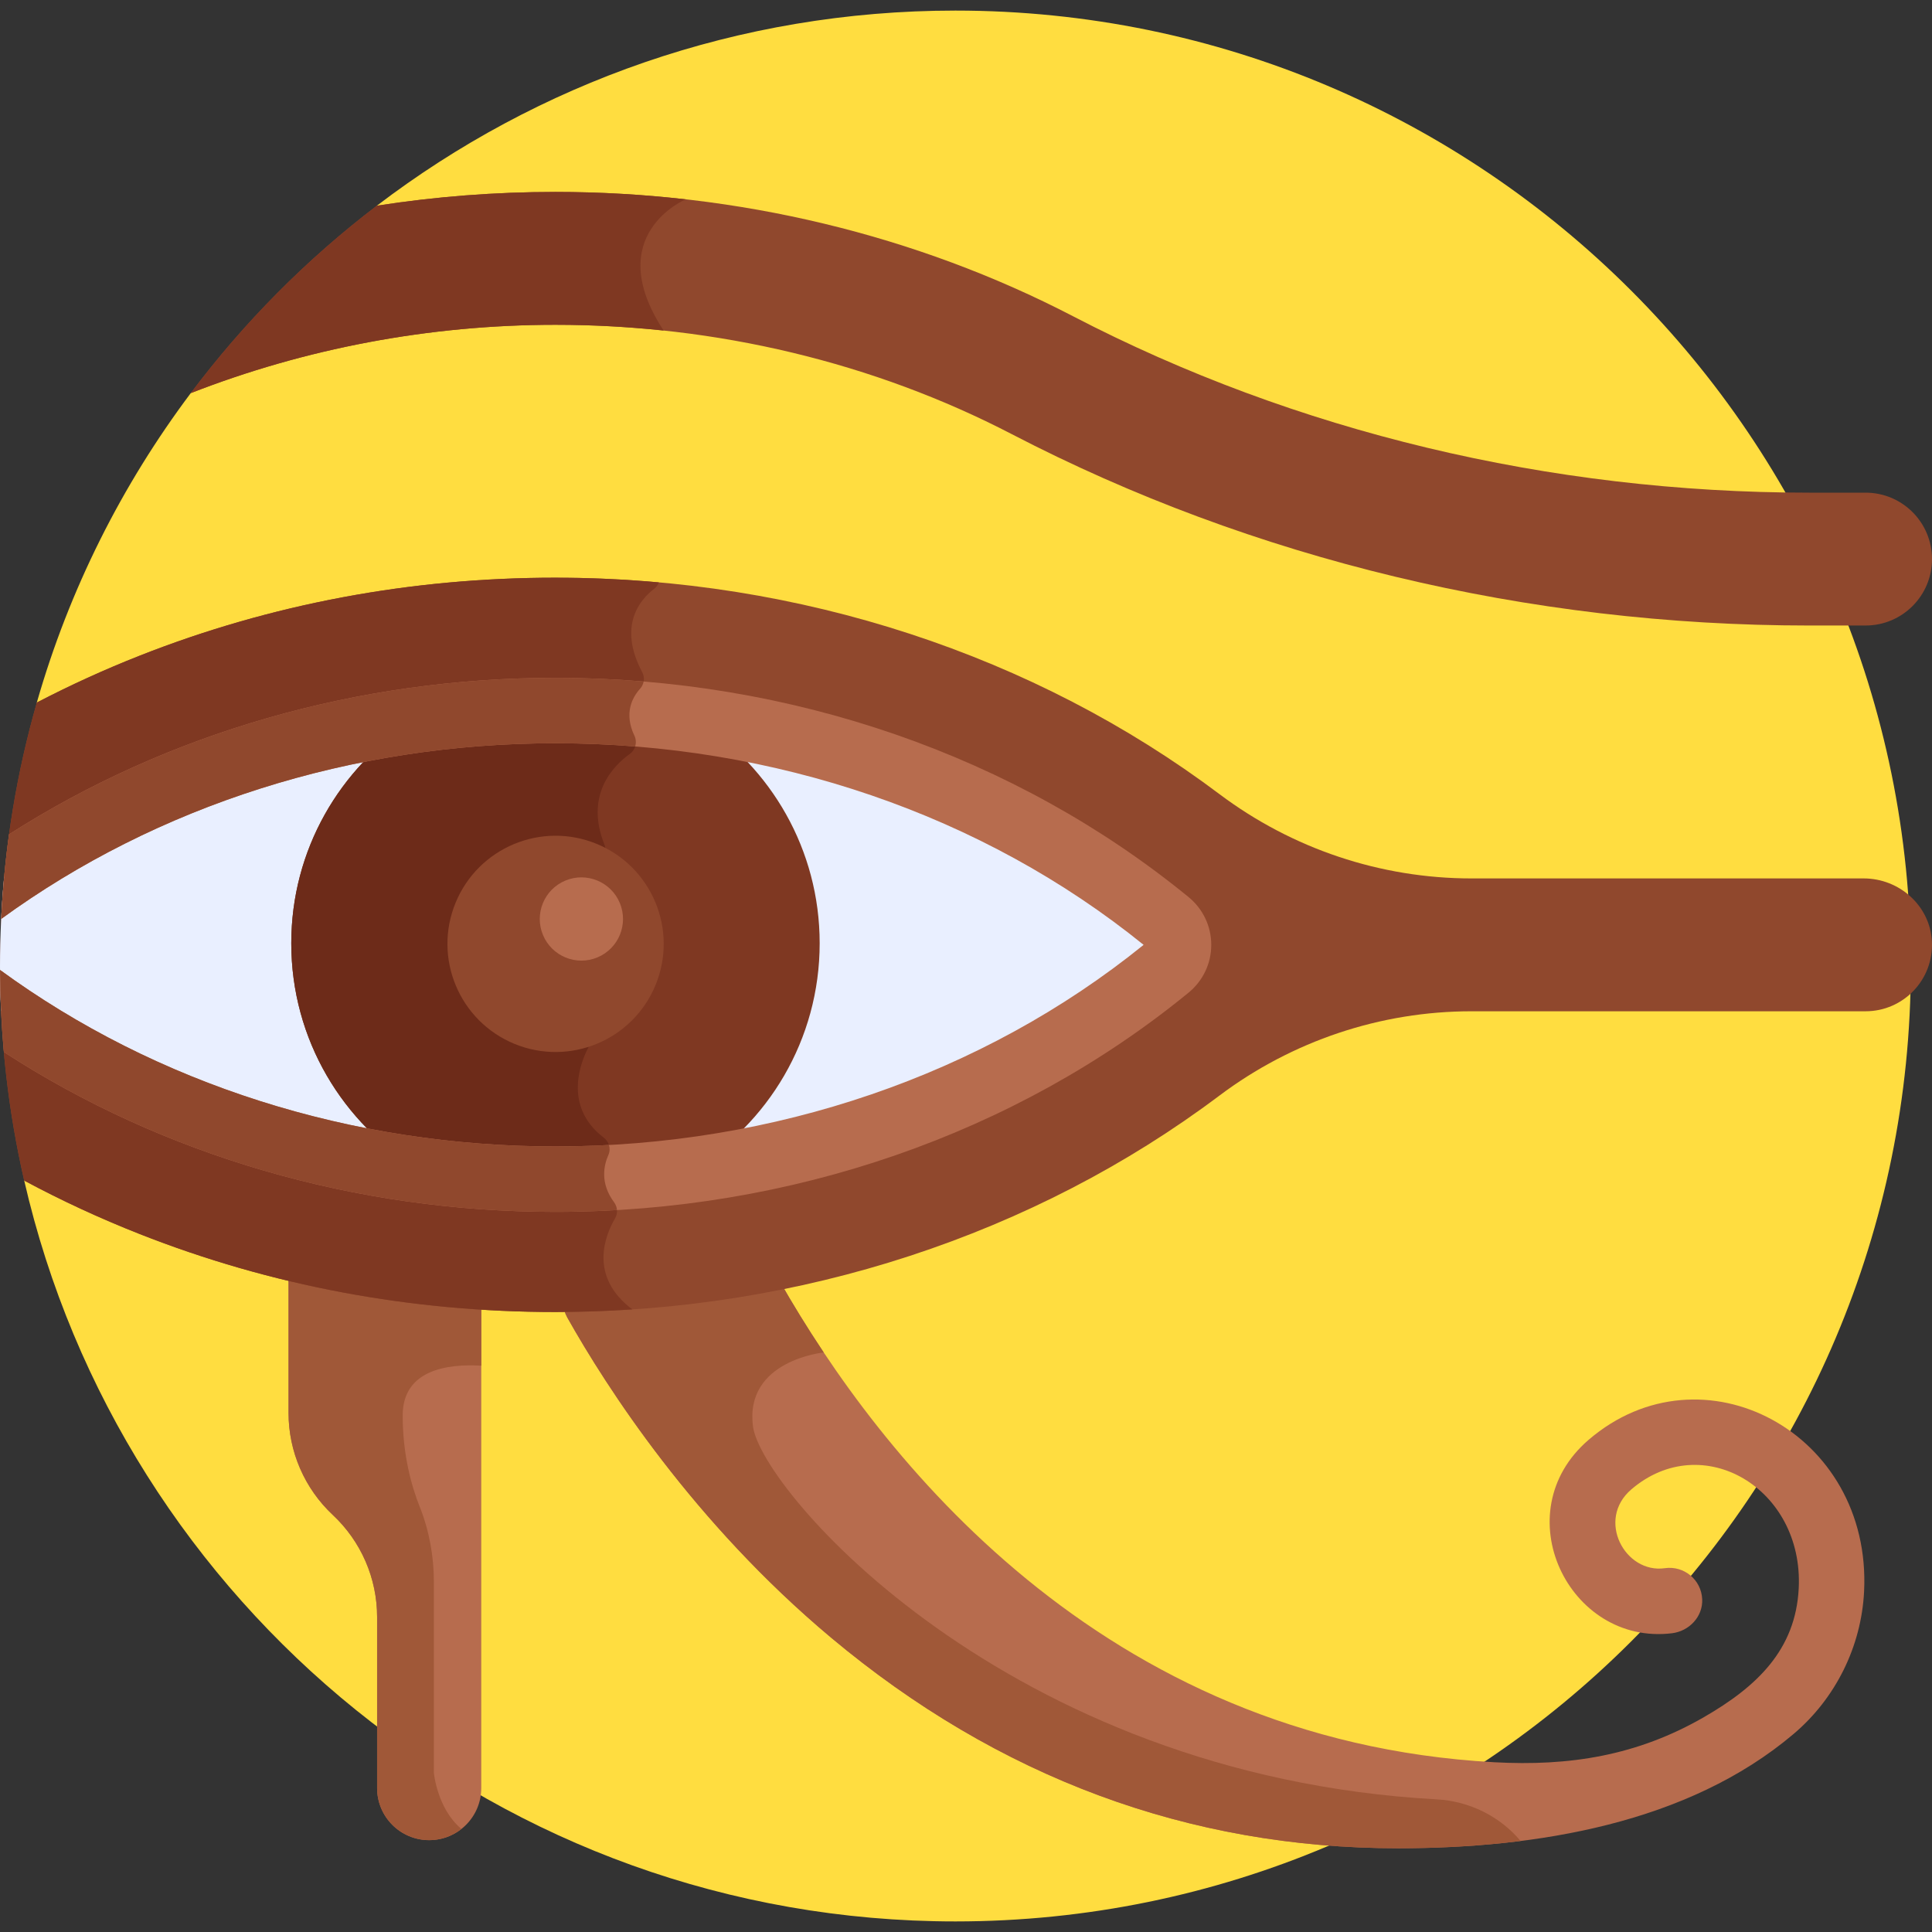 <svg id="Layer_1" enable-background="new 0 0 495.427 495.427" height="512" viewBox="0 0 495.427 495.427" width="512" xmlns="http://www.w3.org/2000/svg"><rect x="0" y="0" width="495.427" height="495.427" fill="#333333" stroke="none"/><g><path d="m245 2.713c-55.783 0-107.202 18.656-148.386 50.052l-47.69 48.043-.007-.001c-17.653 23.524-31.169 50.328-39.474 79.335l.005.011-3.24 122.585c24.971 108.814 122.402 189.976 238.792 189.976 135.31 0 245-109.69 245-245s-109.69-245.001-245-245.001z" fill="#ffdd40"/><path d="m73.99 327.197v35.125c0 9.918 4.112 19.393 11.356 26.168 7.244 6.775 11.356 16.249 11.356 26.168v43.861c0 7.375 5.979 13.354 13.354 13.354 7.375 0 13.354-5.979 13.354-13.354v-123.95c-16.794-1.059-33.3-3.516-49.42-7.372z" fill="#b76c4e"/><path d="m110.056 471.872c3.123 0 5.989-1.08 8.263-2.876-6.196-5.165-7.055-14.347-7.055-14.347v-48.896c0-6.618-1.173-13.201-3.625-19.348-2.117-5.305-4.375-13.329-4.375-23.423 0-11.714 11.4-13.289 20.146-12.776v-15.637c-16.794-1.059-33.3-3.517-49.42-7.373v35.125c0 9.918 4.112 19.393 11.356 26.168 7.244 6.775 11.356 16.249 11.356 26.168v43.861c0 7.376 5.979 13.354 13.354 13.354z" fill="#a05838"/><path d="m407.381 369.209c-21.709 18.632-5.1 52.849 21.375 49.608 4.422-.542 7.939-4.268 7.742-8.719-.222-5.03-4.694-8.659-9.565-7.967-10.23 1.476-17.694-12.402-8.624-20.188 18.198-15.614 44.238-.312 42.941 25.362-.799 15.791-10.736 25.185-24.261 33-17.207 9.941-34.584 12.644-53.864 11.588-100.811-5.551-157.573-78.393-183.177-123.34-18.078 3.599-36.68 5.507-55.527 5.634.069 1.264.403 2.518 1.044 3.658 10.124 17.988 32.375 52.573 67.654 82.104 42.81 35.836 91.731 54.006 145.403 54.006 35.426 0 74.276-6.342 101.416-29.316 10.773-9.12 17.359-22.419 18.071-36.486 2.066-40.853-41.571-63.878-70.628-38.944z" fill="#b76c4e"/><path d="m368.428 461.415c-110.403-6.074-173.174-79.307-175.331-95.599-2.25-17 18.13-19.001 18.13-19.001l.001-.001c-4.278-6.406-8.031-12.56-11.28-18.262-18.078 3.599-36.68 5.507-55.527 5.634.069 1.264.403 2.518 1.044 3.658 10.124 17.988 32.375 52.573 67.653 82.104 42.81 35.836 91.731 54.006 145.404 54.006 10.305 0 20.898-.542 31.41-1.869-5.342-6.351-13.121-10.209-21.504-10.67z" fill="#a05838"/><path d="m477.912 225.257h-100.586c-23.322 0-45.988-7.618-64.634-21.629-47.388-35.608-107.509-55.488-170.26-55.488-37.077 0-72.951 6.729-106.623 20-9.078 3.578-17.863 7.596-26.361 12.012-5.085 17.758-8.216 36.339-9.148 55.499l.004-.003-.304 12.065c0 18.92 2.148 37.337 6.207 55.025 9.493 5.097 19.368 9.671 29.601 13.704 33.673 13.271 69.546 20 106.623 20 62.752 0 122.873-19.88 170.26-55.488 18.646-14.01 41.312-21.629 64.635-21.629h101.065c9.681 0 17.475-8.075 17.015-17.857-.429-9.162-8.322-16.211-17.494-16.211z" fill="#90482d"/><path d="m142.432 148.14c-37.077 0-72.951 6.729-106.623 20-9.078 3.578-17.863 7.596-26.361 12.012-5.085 17.758-8.216 36.339-9.148 55.499l.004-.003-.304 12.065c0 18.92 2.148 37.337 6.208 55.025 9.493 5.097 19.368 9.671 29.601 13.704 33.673 13.271 69.546 20 106.623 20 6.607 0 13.182-.234 19.719-.669-11.228-8.445-7.015-18.915-4.421-23.362.761-1.304.625-2.92-.275-4.132-3.604-4.855-2.65-9.411-1.434-12.139.699-1.568.155-3.376-1.21-4.418-10.785-8.226-5.543-20.035-4.055-22.875.233-.445.375-.927.416-1.428l4.063-49.203c.048-.585-.054-1.174-.271-1.72-5.015-12.603 2.192-20.038 6.547-23.18 1.481-1.068 1.954-3.029 1.167-4.677-2.77-5.799-.479-9.884 1.466-12.033 1.048-1.159 1.283-2.845.549-4.224-6.342-11.93-.545-18.646 3.074-21.415.561-.429.957-.998 1.191-1.624-8.77-.788-17.62-1.203-26.526-1.203z" fill="#7f3822"/><path d="m142.432 83.287c41.242 0 81.718 9.702 117.049 28.057 61.783 32.094 132.468 49.059 204.411 49.059h14.501c9.408 0 17.034-7.626 17.034-17.034s-7.626-17.034-17.034-17.034h-14.501c-66.499 0-131.752-15.638-188.705-45.224-40.163-20.865-86.069-31.893-132.755-31.893-15.504 0-30.794 1.193-45.804 3.533-18.029 13.74-34.094 29.924-47.703 48.057 29.206-11.41 61.058-17.521 93.507-17.521z" fill="#90482d"/><path d="m299.475 248.051c3.654-2.989 3.654-8.53 0-11.518-42.515-34.774-98.396-54.324-157.043-54.324-51.318 0-101.154 15.27-141.368 42.657-.695 7.524-1.064 15.142-1.064 22.847 0 3.842.1 7.66.275 11.459 40.35 27.727 90.502 43.202 142.157 43.202 58.648 0 114.53-19.549 157.043-54.323z" fill="#e9efff"/><path d="m210.19 241.881c0-24.013-12.504-45.092-31.344-57.124-11.952-1.678-24.12-2.548-36.414-2.548-12.274 0-24.462.883-36.456 2.587-18.807 12.039-31.285 33.098-31.285 57.086 0 24.694 13.216 46.295 32.956 58.135 11.455 1.551 23.08 2.358 34.785 2.358 11.718 0 23.323-.794 34.736-2.32 19.777-11.832 33.022-33.453 33.022-58.174z" fill="#7f3822"/><path d="m142.432 182.209c-12.274 0-24.462.883-36.456 2.587-18.807 12.039-31.284 33.098-31.284 57.086 0 24.694 13.216 46.295 32.955 58.135 11.455 1.551 23.08 2.358 34.785 2.358 4.196 0 8.378-.106 12.542-.307-.21-2.361.377-4.423 1.048-5.928.699-1.568.155-3.376-1.21-4.418-10.785-8.226-5.543-20.035-4.055-22.875.233-.445.375-.927.416-1.428l4.063-49.203c.048-.585-.054-1.174-.271-1.72-5.015-12.603 2.192-20.038 6.547-23.18 1.481-1.068 1.954-3.029 1.167-4.677-1.028-2.152-1.357-4.067-1.267-5.735-6.285-.457-12.615-.695-18.98-.695z" fill="#6d2b19"/><ellipse cx="142.441" cy="241.881" fill="#90482d" rx="27.724" ry="27.724" transform="matrix(.38 -.925 .925 .38 -135.4 281.882)"/><ellipse cx="149.108" cy="235.593" fill="#b76c4e" rx="10.672" ry="10.672" transform="matrix(.923 -.385 .385 .923 -79.242 75.613)"/><path d="m304.787 254.545c3.698-3.024 5.819-7.489 5.819-12.252.001-4.763-2.121-9.229-5.819-12.256-44.324-36.253-101.983-56.219-162.355-56.219-50.647 0-99.452 14.11-140.113 40.137-.984 7.137-1.66 14.372-2.015 21.692 39.996-29.125 89.983-45.049 142.128-45.049 56.1 0 109.612 18.349 150.827 51.693-41.212 33.344-94.724 51.692-150.827 51.692-52.271 0-102.374-15.998-142.419-45.259.029 7.092.367 14.109.986 21.047 40.923 26.571 90.235 40.992 141.433 40.992 60.375.001 118.034-19.965 162.355-56.218z" fill="#b76c4e"/><g fill="#90482d"><path d="m156.022 296.139c.369-.828.383-1.721.121-2.535-4.55.244-9.121.379-13.711.379-52.271 0-102.374-15.998-142.419-45.259.029 7.092.367 14.109.986 21.047 40.923 26.571 90.235 40.992 141.433 40.992 5.284 0 10.546-.162 15.782-.466-.053-.715-.311-1.418-.758-2.02-3.604-4.854-2.65-9.41-1.434-12.138z"/><path d="m2.319 213.955c-.984 7.137-1.66 14.372-2.015 21.692 39.997-29.125 89.983-45.049 142.128-45.049 6.858 0 13.675.278 20.438.821.281-.89.239-1.88-.191-2.78-2.77-5.799-.479-9.884 1.466-12.033.481-.531.781-1.175.904-1.848-7.482-.624-15.028-.94-22.618-.94-50.646 0-99.451 14.11-140.112 40.137z"/></g><path d="m175.842 51.115c-11.046-1.254-22.205-1.896-33.409-1.896-15.504 0-30.794 1.193-45.804 3.533-18.03 13.74-34.094 29.924-47.703 48.057 29.206-11.41 61.059-17.522 93.508-17.522 9.3 0 18.561.498 27.733 1.473-16.101-24.556 5.673-33.645 5.675-33.645z" fill="#7f3822"/></g></svg>